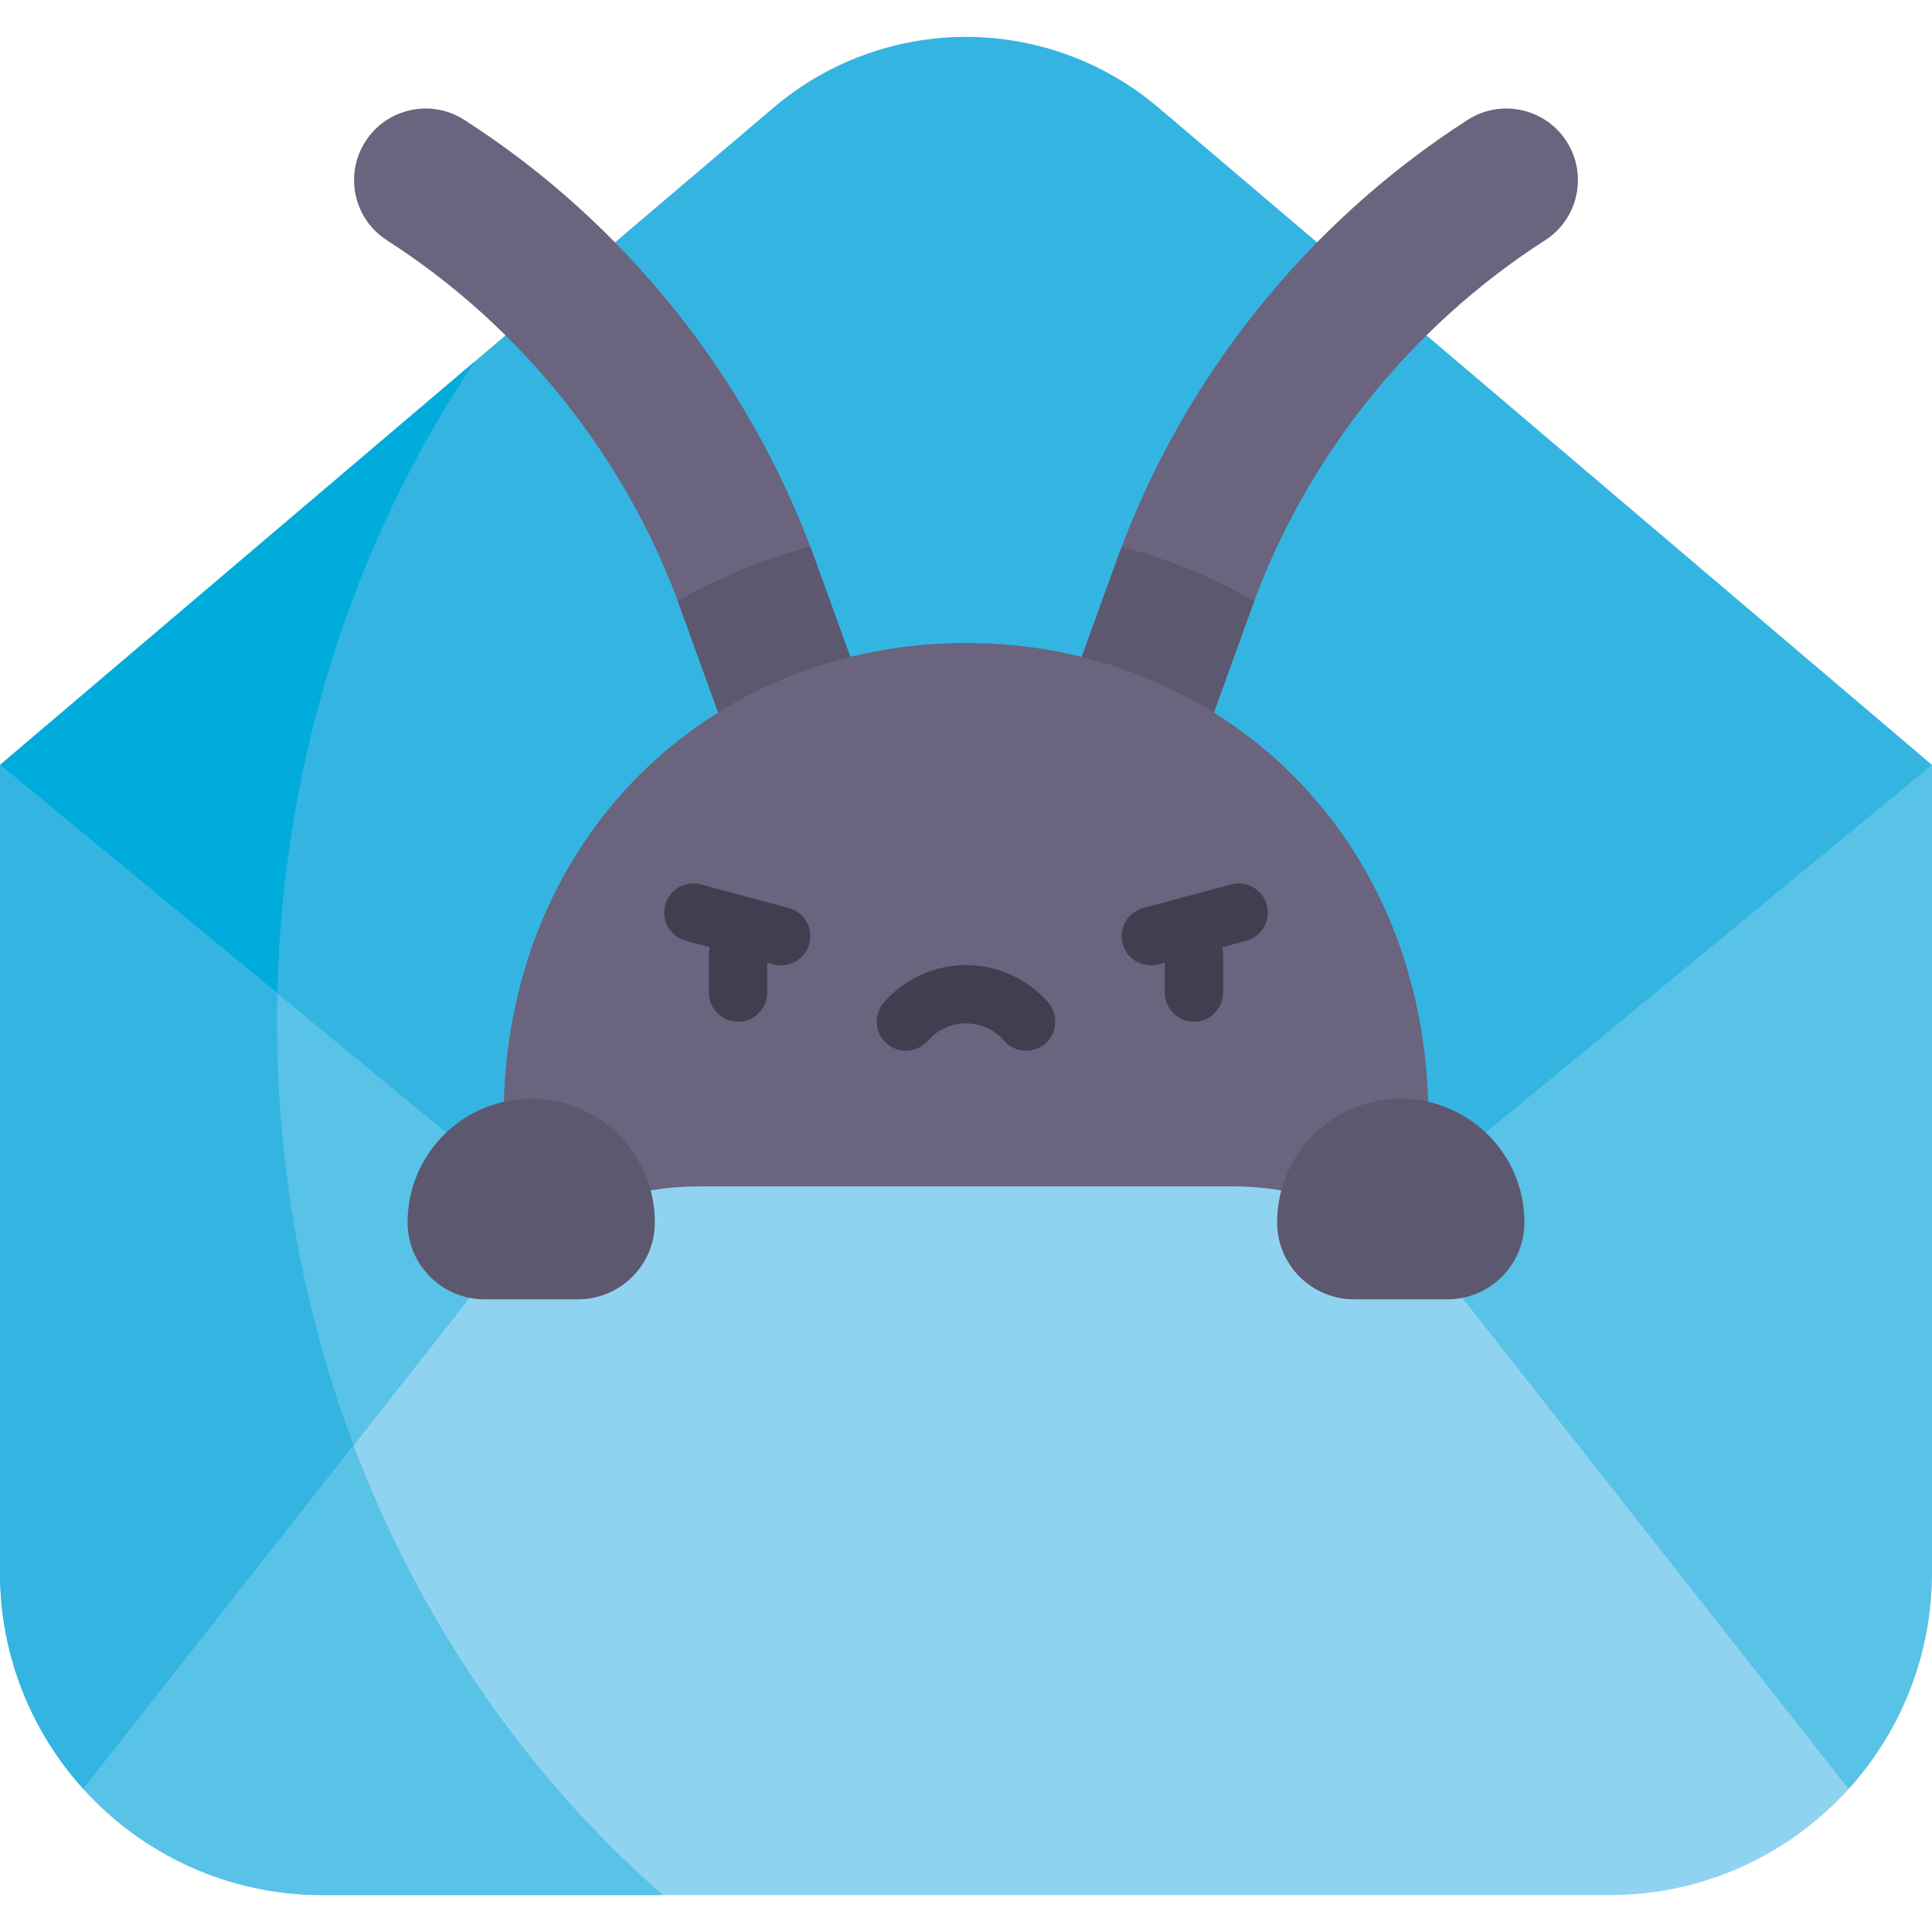 <svg id="Capa_1" enable-background="new 0 0 497 497" height="512" viewBox="0 0 497 497" width="512" xmlns="http://www.w3.org/2000/svg"><g><path d="m298.019 27.69c-13.825-11.748-31.376-18.198-49.519-18.198s-35.694 6.45-49.519 18.198l-198.981 169.085 128.196 199.574h242.152l126.652-199.574z" fill="#34b5e1"/><path d="m71.269 262.695c0-63.45 18.89-122.1 50.875-169.713l-122.144 103.792 75.526 117.578c-2.792-16.76-4.257-34.022-4.257-51.657z" fill="#00acdc"/><path d="m152.349 322.28-24.153 74.068-106.742 63.878c-13.331-14.72-21.454-34.248-21.454-55.67v-207.781z" fill="#59c2e7"/><path d="m344.651 322.28 24.153 74.068 106.743 63.877c13.331-14.72 21.454-34.248 21.454-55.67v-207.78z" fill="#59c2e7"/><g><path d="m280.14 217.955c-9.563-3.46-14.51-14.016-11.051-23.579l18.3-50.588c16.737-46.267 48.76-86.383 90.171-112.956 8.559-5.491 19.95-3.005 25.441 5.553 5.492 8.559 3.005 19.949-5.553 25.441-34.64 22.228-61.428 55.786-75.43 94.489l-18.3 50.588c-3.473 9.604-14.053 14.497-23.578 11.052z" fill="#6a647f"/></g><g><path d="m216.86 217.955c9.563-3.46 14.51-14.016 11.051-23.579l-18.3-50.588c-16.737-46.267-48.76-86.383-90.171-112.956-8.559-5.491-19.95-3.005-25.441 5.553-5.492 8.559-3.005 19.949 5.553 25.441 34.64 22.228 61.428 55.786 75.43 94.489l18.3 50.588c3.474 9.604 14.053 14.497 23.578 11.052z" fill="#6a647f"/></g><path d="m288.566 140.638c-.397 1.048-.795 2.096-1.177 3.151l-18.3 50.587c-3.46 9.563 1.488 20.119 11.051 23.579 9.525 3.445 20.104-1.448 23.578-11.051l18.3-50.587c.211-.583.434-1.162.651-1.743-10.683-6.038-22.124-10.716-34.103-13.936z" fill="#5c586f"/><path d="m174.982 156.316 18.3 50.587c3.474 9.604 14.053 14.496 23.578 11.051 9.563-3.459 14.51-14.016 11.051-23.579l-18.3-50.587c-.382-1.055-.78-2.103-1.177-3.151-11.979 3.22-23.42 7.898-34.103 13.935.217.582.44 1.16.651 1.744z" fill="#5c586f"/><path d="m248.5 165.405c-65.697 0-118.954 50.099-118.954 122.282s53.258 130.699 118.954 130.699 118.954-58.516 118.954-130.699-53.257-122.282-118.954-122.282z" fill="#6a647f"/><path d="m71.269 262.695c0-2.387.03-4.767.083-7.14l-71.352-58.781v207.781c0 21.422 8.123 40.95 21.454 55.67l86.29-51.638c-23.171-42.797-36.475-92.654-36.475-145.892z" fill="#34b5e1"/><path d="m475.546 460.226c-15.183 16.761-37.11 27.283-61.499 27.283h-331.094c-24.389 0-46.316-10.522-61.499-27.283l99.382-126.361c14.24-18.106 36.001-28.676 59.036-28.676h137.258c23.035 0 44.796 10.57 59.036 28.676z" fill="#90d3f1"/><path d="m136.658 282.648c-17.565 0-31.804 14.239-31.804 31.804 0 10.932 8.862 19.794 19.794 19.794h24.02c10.932 0 19.794-8.862 19.794-19.794.001-17.564-14.239-31.804-31.804-31.804z" fill="#5c586f"/><path d="m360.342 282.648c17.565 0 31.804 14.239 31.804 31.804 0 10.932-8.862 19.794-19.794 19.794h-24.02c-10.932 0-19.794-8.862-19.794-19.794-.001-17.564 14.239-31.804 31.804-31.804z" fill="#5c586f"/><g fill="#423e4f"><path d="m248.5 248.26c-8.094 0-15.789 3.505-21.114 9.616-2.722 3.123-2.396 7.86.728 10.582 3.121 2.72 7.86 2.396 10.581-.728 2.476-2.841 6.05-4.471 9.806-4.471 3.757 0 7.331 1.629 9.807 4.471 1.482 1.702 3.564 2.573 5.657 2.573 1.748 0 3.503-.607 4.924-1.845 3.123-2.722 3.449-7.459.728-10.582-5.327-6.111-13.024-9.616-21.117-9.616z"/><path d="m202.901 233.58-22.599-6.055c-4.002-1.073-8.114 1.302-9.186 5.303s1.302 8.114 5.303 9.186l6.196 1.661c-.162.614-.258 1.255-.258 1.92v9.734c0 4.142 3.357 7.5 7.5 7.5s7.5-3.358 7.5-7.5v-7.705l1.66.445c.65.174 1.304.257 1.946.257 3.312 0 6.342-2.21 7.239-5.561 1.074-4.001-1.3-8.113-5.301-9.185z"/><path d="m325.882 232.828c-1.071-4.001-5.183-6.376-9.186-5.303l-22.598 6.055c-4.001 1.072-6.375 5.185-5.303 9.186.897 3.352 3.928 5.561 7.239 5.561.643 0 1.296-.083 1.946-.257l1.66-.445v7.705c0 4.142 3.357 7.5 7.5 7.5s7.5-3.358 7.5-7.5v-9.734c0-.665-.095-1.307-.258-1.921l6.195-1.66c4.004-1.074 6.378-5.186 5.305-9.187z"/></g><path d="m90.973 371.834-69.52 88.392c15.183 16.761 37.11 27.283 61.499 27.283h87.614c-34.815-30.387-62.417-70.109-79.593-115.675z" fill="#59c2e7"/></g></svg>
